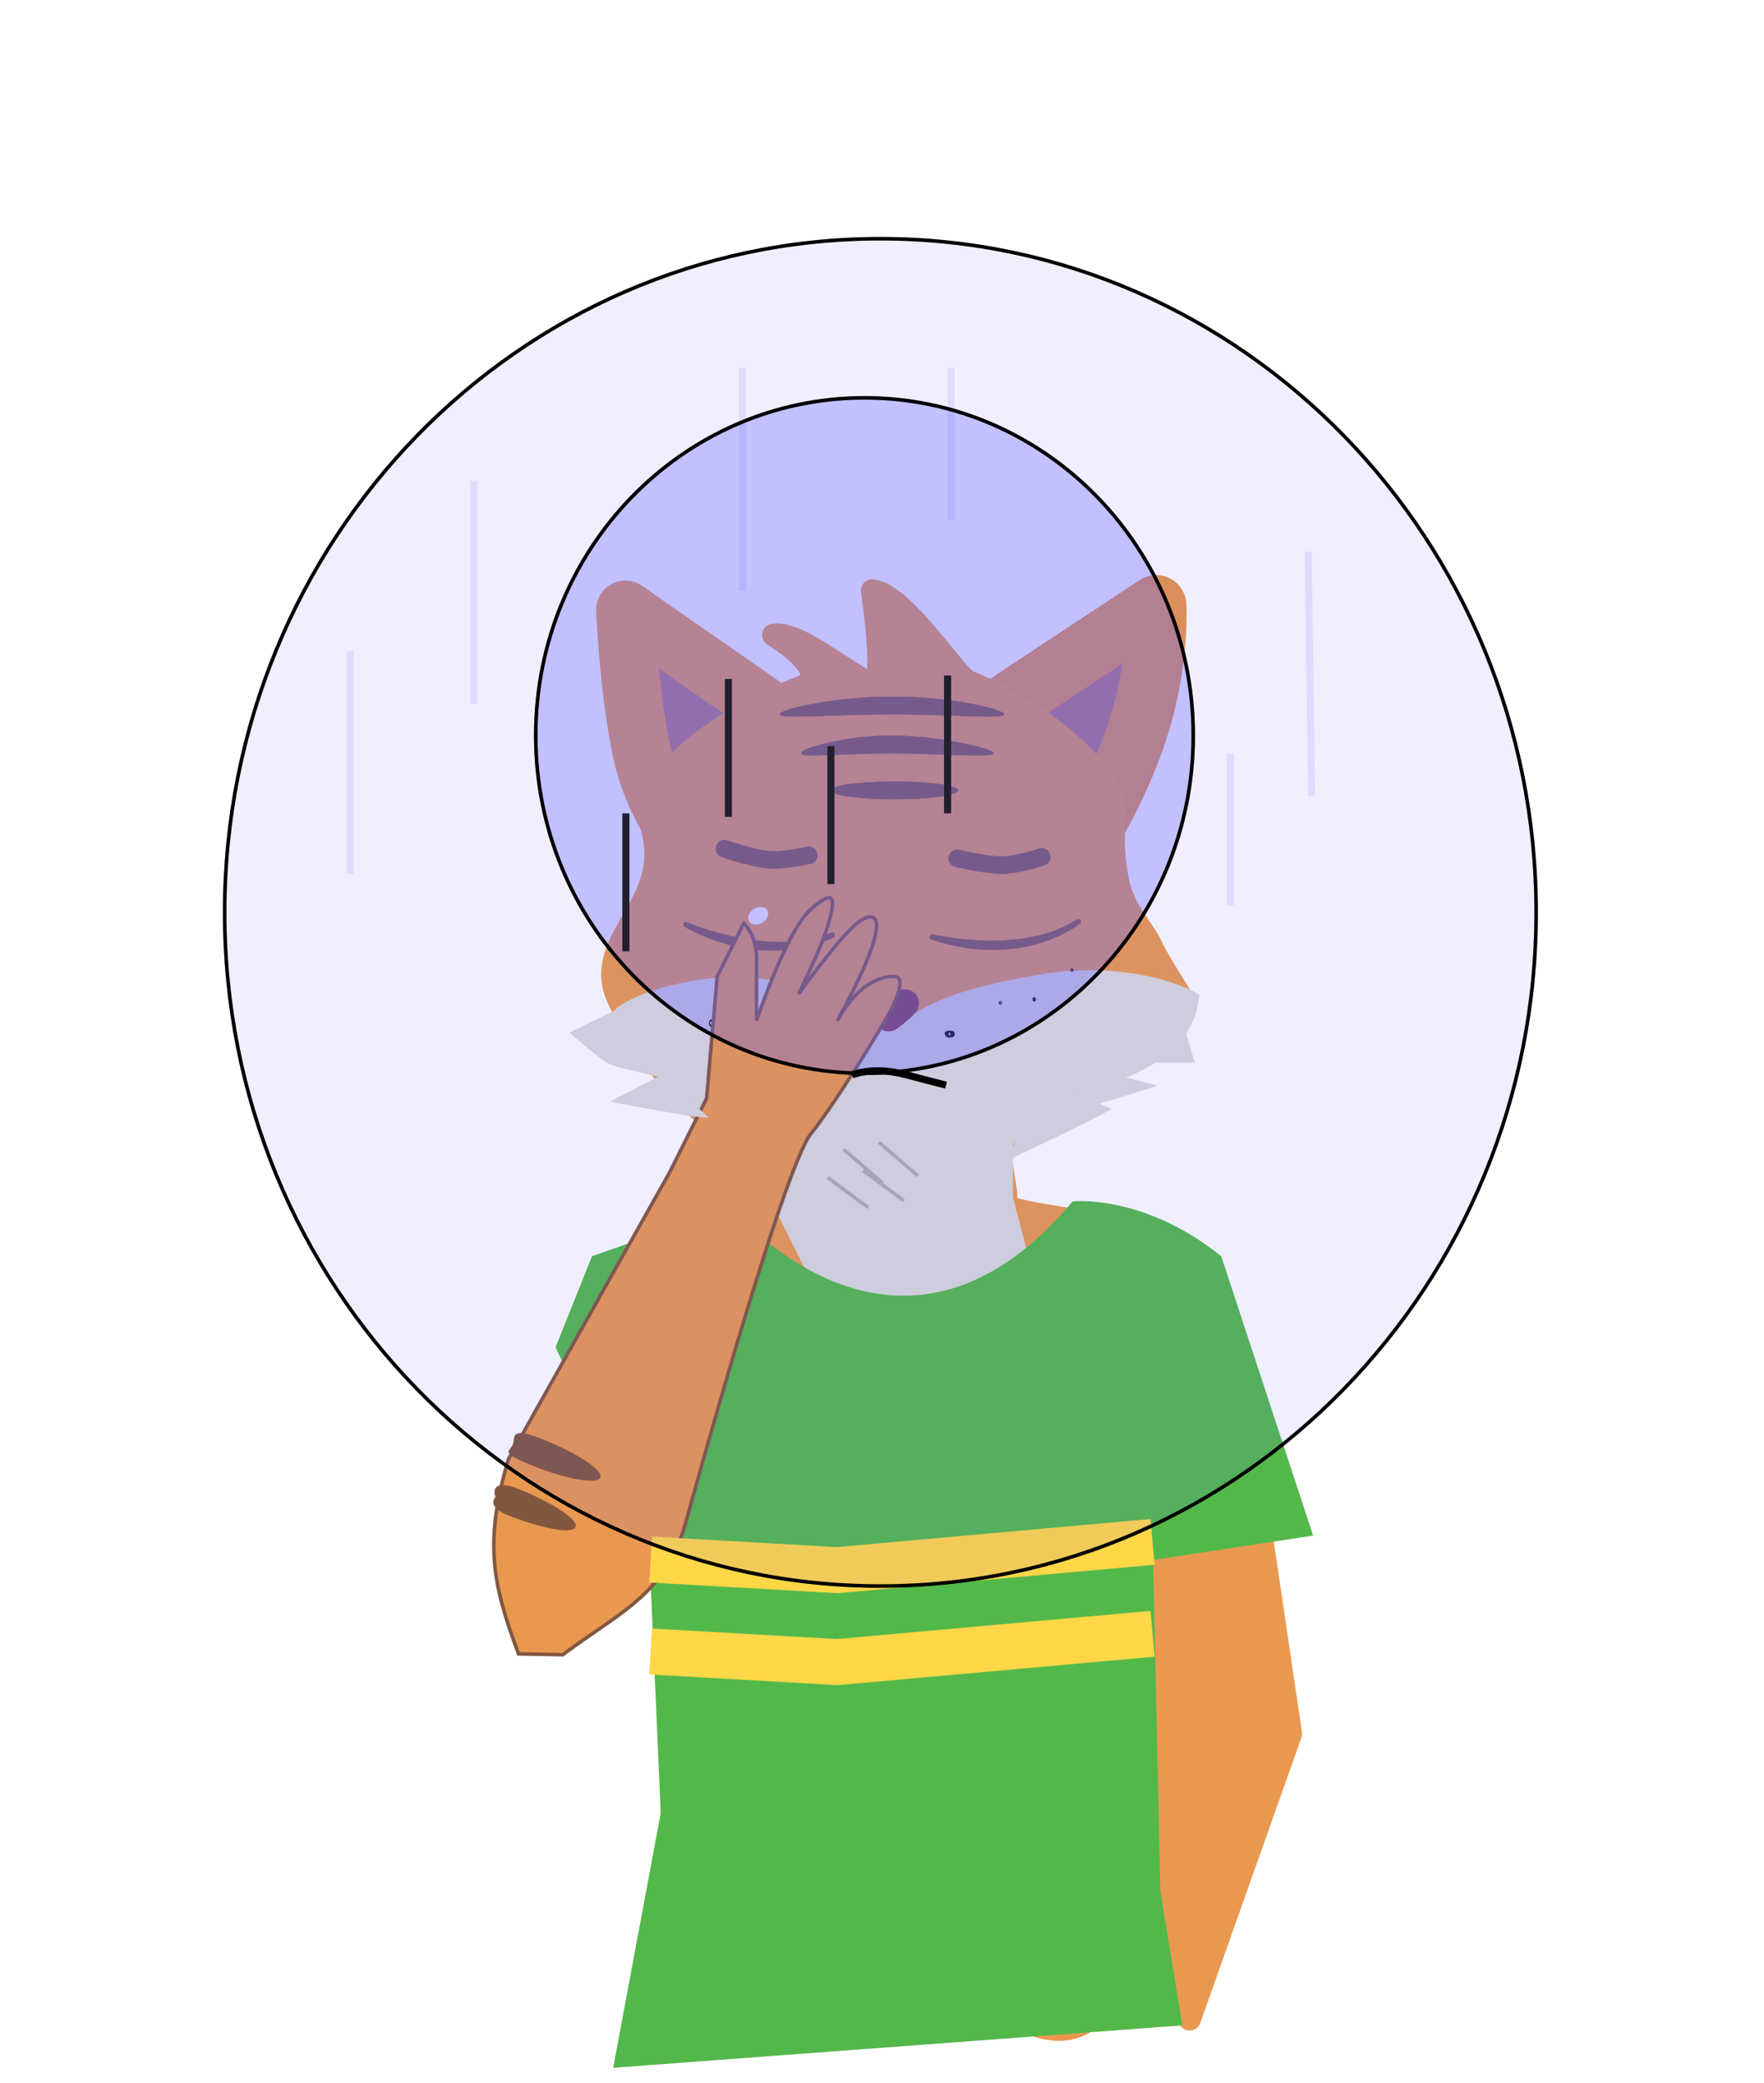 <svg width="499" height="589" viewBox="0 0 499 589" fill="none" xmlns="http://www.w3.org/2000/svg">
<g filter="url(#filter0_d_101_493)">
<path d="M222.293 492.981C222.293 421.546 143.559 345.513 235.244 349.897C243.814 350.307 229.199 311.667 239.529 316.443C308.054 348.123 235.981 288.791 259.221 312.347C267.679 320.92 266.339 324.653 271.994 338.434C278.235 353.641 330.77 344.785 336.579 366.526C340.305 380.473 303.584 411.933 298.594 438.751C293.243 467.512 308.357 489.154 308.357 503.675C308.357 597.078 301.929 548.5 253.546 548.5C205.163 548.5 222.293 586.383 222.293 492.981Z" fill="#E9994F" stroke="#E9994F" stroke-width="24" stroke-miterlimit="10" stroke-linejoin="round"/>
<path d="M276.463 200.558L327.075 167.146C327.075 167.146 327.908 180.201 323.437 196.999C318.966 213.797 310.077 228.569 310.077 228.569L276.463 200.558Z" fill="#B1777B" stroke="#E7944A" stroke-width="17.049" stroke-miterlimit="10" stroke-linejoin="round"/>
<path d="M218.82 197.587L176.898 168.414C176.898 168.414 177.633 188.631 181.161 206.798C184.689 224.965 194.985 235.888 194.985 235.888L218.82 197.587Z" fill="#B1777B" stroke="#E9994F" stroke-width="16.498" stroke-miterlimit="10" stroke-linejoin="round"/>
<path fill-rule="evenodd" clip-rule="evenodd" d="M178.858 256.434C174.785 263.553 171.018 270.138 174.838 278.357C176.522 281.98 178.455 285.572 180.63 289.076C180.272 289.054 179.914 289.03 179.557 289.004C178.101 288.895 176.822 289.986 176.713 291.442C176.604 292.897 177.695 294.176 179.151 294.285C179.872 294.341 180.61 294.382 181.356 294.423L181.357 294.423C182.342 294.478 183.34 294.533 184.335 294.625C192.517 306.037 203.391 316.092 216.671 322.581C216.629 322.604 216.587 322.627 216.545 322.65L216.544 322.651C215.469 323.247 214.393 323.843 213.588 324.817C212.666 325.931 212.086 327.526 213.307 328.661C214.308 329.591 215.826 329.159 216.976 328.831L217.025 328.817C217.087 328.8 217.148 328.778 217.208 328.756L217.209 328.756C217.272 328.733 217.336 328.71 217.401 328.692C217.476 328.703 217.541 328.721 217.607 328.739C217.67 328.756 217.734 328.773 217.807 328.785C219.878 329.118 221.966 329.159 223.967 328.78C223.97 328.875 223.973 328.968 223.976 329.062C223.997 329.671 224.016 330.262 223.963 330.785C223.909 331.306 223.732 331.853 223.567 332.367L223.567 332.367C223.531 332.477 223.496 332.586 223.463 332.692C223.188 333.573 222.899 334.451 222.611 335.329L222.611 335.329L222.611 335.329C222.52 335.607 222.428 335.884 222.338 336.161C222.238 336.465 222.096 336.77 221.953 337.077C221.612 337.807 221.264 338.554 221.463 339.348C221.589 339.852 221.894 340.296 222.338 340.567C222.358 340.579 222.683 340.726 222.775 340.754C222.782 340.756 222.797 340.764 222.811 340.772L222.812 340.772C222.825 340.78 222.837 340.786 222.838 340.785C222.839 340.78 222.839 340.775 222.838 340.77C222.837 340.764 222.836 340.759 222.838 340.754C222.891 340.782 223.162 340.845 223.401 340.848C224.944 340.866 225.847 339.087 226.446 337.908L226.525 337.754C227.357 336.127 227.308 335.478 227.158 333.471L227.151 333.379C227.206 333.199 227.265 333.02 227.324 332.841L227.324 332.84C227.503 332.294 227.683 331.748 227.744 331.192C227.815 330.548 227.776 329.902 227.737 329.256C227.701 328.67 227.666 328.085 227.713 327.504C227.793 327.46 227.871 327.413 227.945 327.361C228.079 327.287 228.212 327.21 228.343 327.131C235.073 329.125 242.297 330.23 249.988 330.23C271.325 330.23 300.639 309.856 315.328 295.31C318.584 292.086 329.045 291.342 329.045 291.342C329.045 291.342 316.87 281.861 319.29 277.553C321.033 274.45 334.197 277.94 334.197 277.94C334.197 277.94 327.497 267.408 325.929 263.955C325.02 261.953 323.746 260.087 322.403 258.122C319.994 254.594 317.365 250.744 316.23 245.205C314.681 237.646 314.962 232.619 315.176 228.806C315.356 225.583 315.488 223.228 314.424 220.947C308.173 207.542 287.79 194.029 274.015 188.791C272.763 188.315 270.123 185.086 266.835 181.063C260.797 173.676 252.571 163.612 246.727 163C246.727 163 250.928 191.726 246.551 189.516C243.591 188.021 240.331 185.9 237.042 183.759L237.041 183.759C230.318 179.383 223.468 174.925 218.785 175.565C218.785 175.565 236.696 186.526 226.55 190.319C211.671 195.881 190.621 208.437 183.953 221.703C182.893 223.813 183.479 226.194 184.21 229.162C185.182 233.107 186.409 238.089 184.36 244.847C183.089 249.04 180.934 252.806 178.858 256.434ZM365.146 486.261L354.6 415H313.146L329.994 482.535V542.985L336.523 567L365.146 486.261ZM280.838 321.348C279.806 321.485 279.107 322.442 279.244 323.473C279.547 325.803 279.858 328.129 280.169 330.456C280.33 331.659 280.491 332.863 280.651 334.067C280.8 335.156 281.811 335.935 282.901 335.785C283.989 335.636 284.737 334.625 284.588 333.535C284.353 331.87 284.084 330.208 283.816 328.546L283.816 328.546L283.816 328.545L283.816 328.545C283.516 326.689 283.216 324.834 282.963 322.973C282.826 321.941 281.87 321.211 280.838 321.348Z" fill="#E9994F"/>
<path d="M174.838 278.357L171.945 279.701L171.945 279.702L174.838 278.357ZM178.858 256.434L181.627 258.018L181.627 258.018L178.858 256.434ZM180.63 289.076L180.434 292.259C181.625 292.333 182.757 291.735 183.369 290.711C183.98 289.687 183.969 288.407 183.34 287.393L180.63 289.076ZM179.557 289.004L179.319 292.185L179.325 292.185L179.557 289.004ZM176.713 291.442L179.894 291.68L179.894 291.68L176.713 291.442ZM179.151 294.285L179.396 291.105L179.389 291.104L179.151 294.285ZM181.356 294.423L181.594 291.242C181.574 291.241 181.553 291.239 181.533 291.238L181.356 294.423ZM181.357 294.423L181.119 297.604C181.139 297.606 181.16 297.607 181.18 297.608L181.357 294.423ZM184.335 294.625L186.927 292.766C186.388 292.014 185.548 291.533 184.626 291.448L184.335 294.625ZM216.671 322.581L218.219 325.37C219.258 324.793 219.891 323.686 219.859 322.497C219.828 321.309 219.139 320.237 218.071 319.715L216.671 322.581ZM216.545 322.65L214.999 319.861C214.978 319.872 214.958 319.883 214.938 319.895L216.545 322.65ZM216.544 322.651L218.091 325.441C218.111 325.429 218.132 325.418 218.152 325.406L216.544 322.651ZM213.588 324.817L216.045 326.851L216.046 326.85L213.588 324.817ZM213.307 328.661L211.135 330.997L211.136 330.998L213.307 328.661ZM216.976 328.831L216.103 325.763L216.103 325.763L216.976 328.831ZM217.025 328.817L216.155 325.748L216.152 325.749L217.025 328.817ZM217.208 328.756L216.248 325.714C216.208 325.727 216.168 325.74 216.129 325.754L217.208 328.756ZM217.209 328.756L218.169 331.798C218.209 331.785 218.248 331.772 218.288 331.758L217.209 328.756ZM217.401 328.692L217.855 325.535C217.42 325.472 216.977 325.5 216.554 325.617L217.401 328.692ZM217.607 328.739L218.449 325.662L218.449 325.662L217.607 328.739ZM217.807 328.785L218.314 325.636L218.311 325.635L217.807 328.785ZM223.967 328.78L227.155 328.682C227.126 327.75 226.691 326.877 225.964 326.293C225.237 325.709 224.291 325.473 223.375 325.646L223.967 328.78ZM223.976 329.062L220.788 329.169L220.788 329.169L223.976 329.062ZM223.963 330.785L227.136 331.111L227.136 331.11L223.963 330.785ZM223.567 332.367L226.583 333.403C226.59 333.385 226.596 333.366 226.602 333.347L223.567 332.367ZM223.567 332.367L220.55 331.33C220.544 331.349 220.537 331.368 220.531 331.387L223.567 332.367ZM223.463 332.692L220.418 331.741L220.418 331.742L223.463 332.692ZM222.611 335.329L219.58 334.333C219.576 334.348 219.571 334.363 219.566 334.378L222.611 335.329ZM222.611 335.329L225.641 336.326C225.646 336.311 225.651 336.296 225.655 336.281L222.611 335.329ZM222.611 335.329L219.581 334.333L219.58 334.334L222.611 335.329ZM222.338 336.161L219.306 335.169L219.306 335.171L222.338 336.161ZM221.953 337.077L224.844 338.426L224.844 338.425L221.953 337.077ZM221.463 339.348L218.368 340.121L218.368 340.122L221.463 339.348ZM222.338 340.567L220.676 343.29C220.683 343.294 220.689 343.298 220.696 343.302L222.338 340.567ZM222.775 340.754L221.846 343.805C221.864 343.811 221.883 343.816 221.901 343.822L222.775 340.754ZM222.811 340.772L221.272 343.566C221.309 343.586 221.347 343.606 221.385 343.625L222.811 340.772ZM222.812 340.772L224.349 337.977C224.312 337.957 224.275 337.938 224.238 337.919L222.812 340.772ZM222.838 340.785L225.862 341.798L225.863 341.795L222.838 340.785ZM222.838 340.77L225.997 340.33L225.997 340.329L222.838 340.77ZM222.838 340.754L224.328 337.933C223.484 337.488 222.485 337.443 221.605 337.812C220.725 338.18 220.057 338.923 219.783 339.837L222.838 340.754ZM223.401 340.848L223.361 344.037L223.363 344.037L223.401 340.848ZM226.446 337.908L223.603 336.461L223.602 336.463L226.446 337.908ZM226.525 337.754L223.685 336.301L223.682 336.307L226.525 337.754ZM227.158 333.471L223.977 333.71L223.977 333.71L227.158 333.471ZM227.151 333.379L224.1 332.448C223.984 332.827 223.94 333.223 223.97 333.618L227.151 333.379ZM227.324 332.841L224.337 331.721C224.322 331.761 224.307 331.802 224.293 331.844L227.324 332.841ZM227.324 332.84L230.31 333.96C230.326 333.92 230.34 333.878 230.354 333.837L227.324 332.84ZM227.744 331.192L224.573 330.843L224.573 330.844L227.744 331.192ZM227.737 329.256L230.921 329.064L230.921 329.064L227.737 329.256ZM227.713 327.504L226.194 324.699C225.245 325.213 224.619 326.173 224.533 327.249L227.713 327.504ZM227.945 327.361L226.399 324.571C226.306 324.623 226.214 324.68 226.126 324.741L227.945 327.361ZM228.343 327.131L229.249 324.073C228.39 323.818 227.464 323.937 226.697 324.399L228.343 327.131ZM315.328 295.31L313.083 293.043L313.083 293.043L315.328 295.31ZM329.045 291.342L329.271 294.524C330.589 294.43 331.712 293.534 332.097 292.27C332.481 291.007 332.047 289.637 331.005 288.825L329.045 291.342ZM319.29 277.553L322.071 279.115L322.071 279.115L319.29 277.553ZM334.197 277.94L333.379 281.023C334.649 281.36 335.995 280.884 336.771 279.824C337.547 278.763 337.593 277.336 336.888 276.228L334.197 277.94ZM325.929 263.955L328.833 262.636L328.833 262.636L325.929 263.955ZM322.403 258.122L319.769 259.921L319.769 259.921L322.403 258.122ZM316.23 245.205L313.105 245.845L313.105 245.846L316.23 245.205ZM315.176 228.806L311.991 228.628L311.991 228.628L315.176 228.806ZM314.424 220.947L311.533 222.295L311.533 222.295L314.424 220.947ZM274.015 188.791L272.881 191.772L272.881 191.773L274.015 188.791ZM266.835 181.063L269.305 179.044L269.305 179.044L266.835 181.063ZM246.727 163L247.059 159.828C246.08 159.725 245.108 160.08 244.426 160.791C243.744 161.501 243.428 162.487 243.571 163.462L246.727 163ZM246.551 189.516L247.989 186.669L247.989 186.669L246.551 189.516ZM237.042 183.759L238.781 181.086C238.765 181.075 238.749 181.065 238.732 181.054L237.042 183.759ZM237.041 183.759L235.302 186.433C235.318 186.443 235.334 186.454 235.351 186.464L237.041 183.759ZM218.785 175.565L218.353 172.405C217.017 172.587 215.94 173.59 215.663 174.91C215.386 176.23 215.97 177.582 217.12 178.286L218.785 175.565ZM226.55 190.319L227.667 193.307L227.667 193.307L226.55 190.319ZM183.953 221.703L181.103 220.27L181.103 220.271L183.953 221.703ZM184.21 229.162L181.113 229.924L181.113 229.924L184.21 229.162ZM184.36 244.847L181.307 243.922L181.307 243.922L184.36 244.847ZM354.6 415L357.756 414.533C357.524 412.969 356.182 411.81 354.6 411.81V415ZM365.146 486.261L368.152 487.327C368.326 486.836 368.378 486.31 368.301 485.794L365.146 486.261ZM313.146 415V411.81C312.164 411.81 311.237 412.262 310.632 413.036C310.028 413.81 309.813 414.819 310.051 415.772L313.146 415ZM329.994 482.535H333.184C333.184 482.275 333.152 482.015 333.089 481.763L329.994 482.535ZM329.994 542.985H326.805C326.805 543.268 326.842 543.549 326.916 543.822L329.994 542.985ZM336.523 567L333.444 567.837C333.81 569.183 335.009 570.135 336.403 570.188C337.796 570.24 339.063 569.381 339.529 568.066L336.523 567ZM279.244 323.473L282.407 323.061L282.406 323.053L279.244 323.473ZM280.838 321.348L281.258 324.51L281.258 324.51L280.838 321.348ZM280.169 330.456L277.008 330.879L277.008 330.879L280.169 330.456ZM280.651 334.067L277.489 334.487L277.49 334.499L280.651 334.067ZM282.901 335.785L282.468 332.625L282.466 332.625L282.901 335.785ZM284.588 333.535L287.748 333.103C287.748 333.098 287.747 333.094 287.746 333.089L284.588 333.535ZM283.816 328.546L286.965 328.038C286.964 328.033 286.963 328.027 286.962 328.022L283.816 328.546ZM283.816 328.546L280.661 329.019C280.664 329.036 280.667 329.053 280.669 329.07L283.816 328.546ZM283.816 328.545L280.66 329.007L280.661 329.019L283.816 328.545ZM283.816 328.545L286.972 328.083C286.97 328.067 286.967 328.052 286.965 328.036L283.816 328.545ZM282.963 322.973L279.801 323.393L279.802 323.404L282.963 322.973ZM177.73 277.013C174.698 270.487 177.423 265.365 181.627 258.018L176.089 254.85C172.147 261.741 167.338 269.788 171.945 279.701L177.73 277.013ZM183.34 287.393C181.234 284 179.361 280.521 177.73 277.012L171.945 279.702C173.683 283.439 175.677 287.144 177.92 290.758L183.34 287.393ZM179.325 292.185C179.697 292.213 180.068 292.237 180.434 292.259L180.825 285.892C180.476 285.87 180.131 285.848 179.789 285.823L179.325 292.185ZM179.894 291.68C179.87 291.997 179.603 292.206 179.319 292.185L179.795 285.823C176.599 285.584 173.774 287.975 173.532 291.204L179.894 291.68ZM179.389 291.104C179.705 291.128 179.915 291.394 179.894 291.68L173.532 291.204C173.293 294.4 175.684 297.224 178.913 297.466L179.389 291.104ZM181.533 291.238C180.781 291.197 180.078 291.157 179.396 291.105L178.905 297.465C179.667 297.524 180.44 297.567 181.179 297.608L181.533 291.238ZM181.595 291.242L181.594 291.242L181.118 297.604L181.119 297.604L181.595 291.242ZM184.626 291.448C183.565 291.351 182.509 291.293 181.534 291.238L181.18 297.608C182.174 297.663 183.116 297.716 184.044 297.801L184.626 291.448ZM218.071 319.715C205.341 313.495 194.855 303.822 186.927 292.766L181.743 296.483C190.18 308.251 201.44 318.69 215.27 325.447L218.071 319.715ZM218.091 325.44C218.134 325.417 218.176 325.393 218.219 325.37L215.123 319.792C215.081 319.815 215.04 319.838 214.999 319.861L218.091 325.44ZM218.152 325.406L218.152 325.406L214.938 319.895L214.937 319.896L218.152 325.406ZM216.046 326.85C216.405 326.416 216.929 326.085 218.091 325.441L214.998 319.861C214.008 320.41 212.381 321.271 211.13 322.784L216.046 326.85ZM215.479 326.325C215.554 326.395 215.675 326.549 215.748 326.779C215.817 326.997 215.805 327.164 215.794 327.23C215.785 327.286 215.779 327.267 215.826 327.176C215.871 327.087 215.944 326.973 216.045 326.851L211.13 322.783C210.448 323.608 209.72 324.802 209.493 326.233C209.24 327.829 209.653 329.62 211.135 330.997L215.479 326.325ZM216.103 325.763C215.803 325.848 215.576 325.912 215.357 325.962C215.141 326.01 215.004 326.028 214.924 326.032C214.845 326.036 214.889 326.023 215.008 326.057C215.149 326.096 215.325 326.182 215.478 326.324L211.136 330.998C212.494 332.26 214.106 332.461 215.247 332.403C216.321 332.349 217.34 332.044 217.85 331.899L216.103 325.763ZM216.152 325.749L216.103 325.763L217.849 331.899L217.898 331.885L216.152 325.749ZM216.129 325.754C216.121 325.757 216.115 325.759 216.109 325.761C216.104 325.763 216.1 325.765 216.096 325.766C216.089 325.768 216.088 325.769 216.089 325.768C216.091 325.768 216.098 325.765 216.109 325.762C216.119 325.759 216.135 325.754 216.155 325.748L217.895 331.886C218.08 331.833 218.244 331.773 218.288 331.757L216.129 325.754ZM216.248 325.714L216.248 325.714L218.169 331.798L218.169 331.798L216.248 325.714ZM216.554 325.617C216.352 325.673 216.173 325.738 216.13 325.754L218.288 331.758C218.305 331.751 218.314 331.748 218.321 331.746C218.328 331.743 218.329 331.743 218.326 331.744C218.323 331.745 218.315 331.748 218.302 331.752C218.289 331.756 218.271 331.761 218.248 331.767L216.554 325.617ZM218.449 325.662C218.399 325.649 218.153 325.578 217.855 325.535L216.947 331.85C216.866 331.838 216.804 331.824 216.77 331.816C216.753 331.812 216.743 331.81 216.743 331.809C216.742 331.809 216.744 331.81 216.748 331.811C216.752 331.812 216.757 331.813 216.766 331.816L218.449 325.662ZM218.311 325.635C218.376 325.646 218.426 325.657 218.453 325.664C218.466 325.667 218.474 325.669 218.473 325.669C218.471 325.668 218.466 325.667 218.449 325.662L216.766 331.816C216.816 331.83 217.036 331.892 217.303 331.935L218.311 325.635ZM223.375 325.646C221.809 325.942 220.1 325.923 218.314 325.636L217.3 331.934C219.655 332.313 222.124 332.375 224.559 331.915L223.375 325.646ZM227.164 328.955C227.161 328.861 227.158 328.771 227.155 328.682L220.779 328.879C220.782 328.978 220.785 329.076 220.788 329.169L227.164 328.955ZM227.136 331.11C227.216 330.329 227.183 329.507 227.164 328.955L220.788 329.169C220.811 329.835 220.817 330.194 220.79 330.46L227.136 331.11ZM226.602 333.347C226.745 332.906 227.042 332.028 227.136 331.111L220.79 330.459C220.777 330.584 220.72 330.801 220.531 331.386L226.602 333.347ZM226.583 333.404L226.583 333.403L220.55 331.33L220.55 331.33L226.583 333.404ZM226.508 333.643C226.535 333.554 226.566 333.46 226.602 333.347L220.531 331.387C220.496 331.494 220.457 331.617 220.418 331.741L226.508 333.643ZM225.641 336.325C225.928 335.451 226.224 334.55 226.508 333.642L220.418 331.742C220.151 332.597 219.87 333.451 219.58 334.333L225.641 336.325ZM225.655 336.281L225.655 336.28L219.566 334.378L219.566 334.378L225.655 336.281ZM225.641 336.326L225.641 336.326L219.581 334.332L219.581 334.333L225.641 336.326ZM225.37 337.152C225.459 336.878 225.55 336.603 225.641 336.325L219.58 334.334C219.489 334.61 219.398 334.89 219.306 335.169L225.37 337.152ZM224.844 338.425C224.97 338.154 225.2 337.671 225.37 337.151L219.306 335.171C219.277 335.259 219.223 335.385 219.062 335.729L224.844 338.425ZM224.558 338.575C224.591 338.71 224.598 338.833 224.593 338.926C224.589 339.014 224.575 339.058 224.579 339.042C224.584 339.024 224.601 338.97 224.647 338.859C224.696 338.743 224.754 338.618 224.844 338.426L219.062 335.729C218.827 336.232 217.849 338.043 218.368 340.121L224.558 338.575ZM224 337.844C224.335 338.049 224.499 338.342 224.557 338.574L218.368 340.122C218.678 341.362 219.453 342.543 220.676 343.29L224 337.844ZM223.704 337.702C223.755 337.718 223.793 337.731 223.814 337.738C223.836 337.746 223.853 337.752 223.861 337.756C223.878 337.762 223.885 337.765 223.88 337.763C223.868 337.758 223.844 337.748 223.81 337.733C223.777 337.719 223.748 337.705 223.73 337.697C223.72 337.693 223.721 337.693 223.729 337.697C223.732 337.698 223.746 337.705 223.767 337.715C223.776 337.72 223.796 337.73 223.821 337.743C223.834 337.75 223.853 337.76 223.876 337.772C223.896 337.784 223.934 337.805 223.98 337.832L220.696 343.302C220.777 343.35 220.843 343.385 220.86 343.394C220.887 343.408 220.91 343.419 220.923 343.426C220.951 343.44 220.974 343.451 220.988 343.458C221.018 343.472 221.048 343.486 221.073 343.497C221.125 343.521 221.186 343.548 221.249 343.576C221.285 343.592 221.581 343.725 221.846 343.805L223.704 337.702ZM224.351 337.978C224.348 337.977 224.335 337.97 224.321 337.962C224.306 337.954 224.28 337.94 224.249 337.924C224.22 337.909 224.164 337.881 224.094 337.849C224.048 337.829 223.877 337.751 223.648 337.686L221.901 343.822C221.773 343.785 221.673 343.748 221.616 343.725C221.554 343.701 221.503 343.679 221.47 343.664C221.404 343.634 221.354 343.609 221.332 343.598C221.291 343.576 221.257 343.558 221.272 343.566L224.351 337.978ZM224.238 337.919L224.238 337.919L221.385 343.625L221.385 343.625L224.238 337.919ZM219.813 339.772C220.253 338.459 221.327 337.884 222.026 337.7C222.614 337.545 223.095 337.602 223.256 337.623C223.628 337.672 223.904 337.779 223.954 337.797C224.125 337.861 224.252 337.927 224.265 337.933C224.323 337.963 224.375 337.992 224.349 337.977L221.274 343.567C221.276 343.568 221.289 343.575 221.304 343.583C221.317 343.59 221.351 343.609 221.395 343.631C221.412 343.639 221.543 343.707 221.717 343.772C221.768 343.791 222.046 343.898 222.418 343.947C222.58 343.969 223.06 344.025 223.649 343.87C224.349 343.686 225.422 343.111 225.862 341.798L219.813 339.772ZM219.679 341.21C219.684 341.247 219.658 341.081 219.651 340.889C219.644 340.681 219.648 340.266 219.812 339.775L225.863 341.795C226.029 341.299 226.034 340.879 226.026 340.666C226.023 340.553 226.013 340.463 226.008 340.412C226.005 340.386 226.002 340.364 226 340.351C225.999 340.344 225.998 340.339 225.998 340.336C225.998 340.334 225.997 340.332 225.997 340.332C225.997 340.331 225.997 340.33 225.997 340.33L219.679 341.21ZM219.783 339.837C219.647 340.288 219.642 340.669 219.649 340.879C219.653 340.988 219.662 341.076 219.668 341.127C219.671 341.154 219.674 341.175 219.676 341.189C219.677 341.195 219.677 341.201 219.678 341.204C219.678 341.206 219.678 341.208 219.678 341.209C219.678 341.21 219.679 341.21 219.679 341.21L225.997 340.329C225.993 340.297 226.018 340.457 226.025 340.644C226.032 340.85 226.027 341.225 225.893 341.67L219.783 339.837ZM223.441 337.658C223.558 337.66 223.622 337.672 223.64 337.676C223.655 337.678 223.691 337.685 223.747 337.701C223.774 337.708 223.827 337.723 223.895 337.746C223.93 337.758 223.982 337.776 224.044 337.802C224.101 337.824 224.203 337.868 224.328 337.933L221.348 343.574C221.71 343.766 222.052 343.851 222.082 343.859C222.212 343.894 222.34 343.923 222.459 343.945C222.685 343.988 223.004 344.033 223.361 344.037L223.441 337.658ZM223.602 336.463C223.448 336.767 223.318 337.022 223.177 337.265C223.036 337.507 222.921 337.673 222.832 337.78C222.739 337.89 222.732 337.868 222.828 337.811C222.953 337.738 223.172 337.655 223.438 337.658L223.363 344.037C225.512 344.063 226.948 342.801 227.724 341.874C228.49 340.959 229.02 339.885 229.29 339.352L223.602 336.463ZM223.682 336.307L223.603 336.461L229.289 339.354L229.368 339.2L223.682 336.307ZM223.977 333.71C224.06 334.817 224.071 335.136 224.042 335.38C224.03 335.484 224.005 335.676 223.685 336.301L229.365 339.206C229.877 338.205 230.244 337.258 230.378 336.13C230.495 335.141 230.406 334.132 230.339 333.232L223.977 333.71ZM223.97 333.618L223.977 333.71L230.339 333.233L230.332 333.14L223.97 333.618ZM224.293 331.844C224.236 332.018 224.166 332.23 224.1 332.448L230.202 334.309C230.245 334.168 230.293 334.022 230.354 333.837L224.293 331.844ZM224.337 331.72L224.337 331.721L230.31 333.961L230.31 333.96L224.337 331.72ZM224.573 330.844C224.555 331.011 224.493 331.237 224.294 331.844L230.354 333.837C230.513 333.351 230.811 332.485 230.915 331.539L224.573 330.844ZM224.553 329.448C224.594 330.14 224.609 330.514 224.573 330.843L230.914 331.541C231.02 330.582 230.957 329.664 230.921 329.064L224.553 329.448ZM224.533 327.249C224.466 328.091 224.52 328.901 224.553 329.448L230.921 329.064C230.883 328.44 230.867 328.08 230.892 327.759L224.533 327.249ZM226.126 324.741C226.153 324.722 226.176 324.709 226.194 324.699L229.231 330.309C229.411 330.212 229.589 330.103 229.764 329.981L226.126 324.741ZM226.697 324.399C226.598 324.459 226.499 324.516 226.399 324.571L229.492 330.151C229.659 330.058 229.825 329.962 229.99 329.863L226.697 324.399ZM249.988 327.04C242.606 327.04 235.687 325.98 229.249 324.073L227.437 330.189C234.459 332.27 241.988 333.42 249.988 333.42V327.04ZM313.083 293.043C305.927 300.13 295.14 308.695 283.542 315.47C271.854 322.298 259.794 327.04 249.988 327.04V333.42C261.519 333.42 274.784 327.975 286.76 320.979C298.825 313.931 310.039 305.036 317.572 297.577L313.083 293.043ZM329.045 291.342C328.819 288.16 328.818 288.16 328.818 288.16C328.817 288.16 328.817 288.16 328.816 288.16C328.815 288.16 328.814 288.161 328.813 288.161C328.811 288.161 328.808 288.161 328.804 288.161C328.796 288.162 328.786 288.163 328.774 288.164C328.749 288.165 328.714 288.168 328.67 288.172C328.583 288.179 328.457 288.189 328.3 288.204C327.984 288.232 327.536 288.277 326.99 288.34C325.904 288.467 324.41 288.672 322.797 288.986C321.196 289.298 319.407 289.731 317.755 290.332C316.17 290.908 314.388 291.751 313.083 293.043L317.572 297.577C317.895 297.257 318.642 296.798 319.935 296.328C321.16 295.882 322.596 295.525 324.018 295.248C325.427 294.973 326.752 294.791 327.728 294.677C328.215 294.62 328.609 294.581 328.878 294.557C329.013 294.545 329.116 294.536 329.183 294.531C329.216 294.528 329.241 294.526 329.256 294.525C329.263 294.524 329.268 294.524 329.271 294.524C329.272 294.524 329.273 294.524 329.273 294.524C329.273 294.524 329.273 294.524 329.272 294.524C329.272 294.524 329.272 294.524 329.272 294.524C329.272 294.524 329.271 294.524 329.045 291.342ZM316.509 275.991C315.047 278.593 316.083 281.355 316.982 283.032C317.98 284.894 319.498 286.723 320.938 288.251C322.408 289.81 323.94 291.206 325.092 292.204C325.671 292.706 326.161 293.114 326.51 293.398C326.685 293.541 326.825 293.652 326.922 293.73C326.971 293.769 327.01 293.8 327.037 293.821C327.051 293.832 327.062 293.841 327.07 293.847C327.074 293.85 327.077 293.853 327.08 293.855C327.081 293.856 327.082 293.856 327.083 293.857C327.083 293.857 327.084 293.858 327.084 293.858C327.085 293.858 327.085 293.859 329.045 291.342C331.005 288.825 331.005 288.826 331.005 288.826C331.005 288.826 331.006 288.826 331.006 288.826C331.006 288.826 331.006 288.826 331.006 288.826C331.005 288.826 331.004 288.825 331.002 288.823C330.998 288.82 330.992 288.815 330.983 288.808C330.964 288.793 330.935 288.77 330.895 288.739C330.816 288.675 330.696 288.58 330.542 288.454C330.235 288.204 329.793 287.837 329.269 287.382C328.213 286.468 326.853 285.225 325.581 283.875C324.28 282.495 323.209 281.145 322.605 280.018C321.901 278.706 322.323 278.667 322.071 279.115L316.509 275.991ZM334.197 277.94C335.014 274.857 335.014 274.857 335.013 274.856C335.013 274.856 335.013 274.856 335.012 274.856C335.011 274.856 335.01 274.856 335.009 274.855C335.006 274.855 335.003 274.854 334.999 274.853C334.99 274.85 334.979 274.847 334.964 274.844C334.935 274.836 334.893 274.825 334.84 274.812C334.734 274.784 334.582 274.746 334.39 274.699C334.006 274.604 333.46 274.474 332.801 274.329C331.49 274.039 329.701 273.681 327.833 273.423C326.002 273.17 323.933 272.989 322.12 273.123C321.217 273.19 320.219 273.344 319.291 273.7C318.373 274.051 317.225 274.717 316.509 275.991L322.071 279.115C321.791 279.614 321.435 279.71 321.571 279.658C321.696 279.61 322.013 279.528 322.589 279.486C323.735 279.401 325.283 279.511 326.961 279.743C328.602 279.969 330.212 280.29 331.425 280.558C332.027 280.691 332.523 280.809 332.866 280.894C333.037 280.936 333.17 280.969 333.257 280.992C333.301 281.003 333.334 281.011 333.354 281.017C333.365 281.019 333.372 281.021 333.376 281.022C333.378 281.023 333.38 281.023 333.38 281.023C333.38 281.024 333.38 281.024 333.38 281.024C333.38 281.024 333.38 281.023 333.38 281.023C333.38 281.023 333.379 281.023 334.197 277.94ZM323.024 265.274C323.906 267.216 326.092 270.896 327.928 273.905C328.872 275.451 329.766 276.886 330.423 277.934C330.751 278.459 331.021 278.887 331.209 279.185C331.304 279.334 331.377 279.45 331.427 279.529C331.453 279.569 331.472 279.599 331.485 279.62C331.492 279.63 331.497 279.638 331.5 279.644C331.502 279.646 331.503 279.648 331.504 279.65C331.504 279.65 331.505 279.651 331.505 279.651C331.505 279.652 331.505 279.652 331.505 279.652C331.505 279.652 331.506 279.652 334.197 277.94C336.888 276.228 336.888 276.228 336.888 276.228C336.888 276.228 336.888 276.228 336.888 276.228C336.888 276.227 336.888 276.227 336.887 276.226C336.887 276.225 336.885 276.224 336.884 276.221C336.881 276.216 336.876 276.209 336.87 276.199C336.858 276.18 336.839 276.151 336.815 276.113C336.766 276.036 336.695 275.922 336.602 275.777C336.418 275.485 336.152 275.063 335.828 274.547C335.18 273.512 334.301 272.099 333.373 270.58C331.468 267.46 329.519 264.147 328.833 262.636L323.024 265.274ZM319.769 259.921C321.143 261.933 322.25 263.568 323.025 265.274L328.833 262.636C327.789 260.338 326.348 258.242 325.038 256.323L319.769 259.921ZM313.105 245.846C314.383 252.078 317.365 256.4 319.769 259.921L325.038 256.323C322.623 252.787 320.348 249.409 319.355 244.564L313.105 245.846ZM311.991 228.628C311.772 232.533 311.474 237.884 313.105 245.845L319.355 244.565C317.889 237.409 318.152 232.704 318.36 228.984L311.991 228.628ZM311.533 222.295C312.197 223.718 312.182 225.218 311.991 228.628L318.36 228.984C318.53 225.948 318.779 222.738 317.315 219.599L311.533 222.295ZM272.881 191.773C279.46 194.274 287.739 198.808 295.125 204.357C302.573 209.952 308.737 216.299 311.533 222.295L317.315 219.599C313.86 212.19 306.707 205.078 298.957 199.256C291.144 193.387 282.344 188.546 275.149 185.809L272.881 191.773ZM264.365 183.082C265.993 185.073 267.526 186.95 268.813 188.386C269.456 189.104 270.089 189.769 270.679 190.307C271.189 190.771 271.965 191.424 272.881 191.772L275.149 185.81C275.438 185.92 275.415 185.991 274.975 185.59C274.616 185.263 274.148 184.78 273.564 184.128C272.396 182.825 270.966 181.076 269.305 179.044L264.365 183.082ZM246.394 166.172C247.096 166.246 248.189 166.66 249.694 167.681C251.155 168.673 252.763 170.069 254.461 171.755C257.864 175.133 261.324 179.36 264.365 183.082L269.305 179.044C266.309 175.379 262.637 170.881 258.956 167.227C257.112 165.398 255.191 163.701 253.276 162.402C251.407 161.134 249.28 160.06 247.059 159.828L246.394 166.172ZM245.113 192.363C245.988 192.805 247.229 193.067 248.52 192.519C249.68 192.027 250.311 191.113 250.634 190.504C251.255 189.331 251.486 187.84 251.601 186.601C251.849 183.937 251.715 180.329 251.462 176.855C251.205 173.33 250.81 169.752 250.481 167.066C250.316 165.721 250.167 164.593 250.059 163.8C250.005 163.403 249.962 163.09 249.931 162.875C249.916 162.768 249.904 162.685 249.896 162.628C249.892 162.599 249.889 162.578 249.887 162.563C249.886 162.555 249.885 162.549 249.884 162.545C249.884 162.543 249.884 162.542 249.883 162.541C249.883 162.54 249.883 162.539 249.883 162.539C249.883 162.539 249.883 162.538 246.727 163C243.571 163.462 243.571 163.461 243.571 163.461C243.571 163.462 243.571 163.462 243.571 163.462C243.571 163.463 243.571 163.464 243.571 163.465C243.572 163.468 243.572 163.473 243.573 163.479C243.575 163.492 243.578 163.511 243.582 163.537C243.589 163.589 243.6 163.667 243.615 163.769C243.644 163.974 243.686 164.276 243.738 164.66C243.843 165.43 243.988 166.529 244.149 167.842C244.471 170.473 244.853 173.938 245.099 177.319C245.349 180.75 245.444 183.909 245.249 186.01C245.142 187.153 244.983 187.544 244.996 187.518C245.015 187.483 245.288 186.96 246.028 186.646C246.9 186.276 247.661 186.503 247.989 186.669L245.113 192.363ZM235.302 186.433C238.549 188.546 241.965 190.774 245.113 192.363L247.989 186.669C245.216 185.269 242.113 183.254 238.781 181.086L235.302 186.433ZM235.351 186.464L235.351 186.464L238.732 181.054L238.732 181.054L235.351 186.464ZM219.217 178.725C220.522 178.547 222.64 179.082 225.712 180.63C228.663 182.116 231.9 184.219 235.302 186.433L238.781 181.086C235.459 178.924 231.91 176.609 228.583 174.933C225.379 173.318 221.731 171.943 218.353 172.405L219.217 178.725ZM227.667 193.307C229.273 192.706 230.731 191.819 231.71 190.47C232.755 189.031 233.009 187.408 232.766 185.904C232.338 183.26 230.369 180.908 228.729 179.266C226.946 177.48 224.865 175.875 223.28 174.742C222.477 174.168 221.78 173.7 221.28 173.373C221.029 173.21 220.828 173.081 220.686 172.991C220.615 172.947 220.559 172.912 220.519 172.887C220.499 172.874 220.483 172.865 220.472 172.858C220.466 172.854 220.461 172.851 220.458 172.849C220.456 172.848 220.454 172.847 220.453 172.846C220.452 172.846 220.452 172.845 220.451 172.845C220.451 172.845 220.45 172.844 218.785 175.565C217.12 178.286 217.119 178.285 217.119 178.285C217.119 178.285 217.119 178.285 217.119 178.285C217.118 178.285 217.118 178.285 217.119 178.285C217.119 178.286 217.121 178.287 217.124 178.288C217.13 178.292 217.139 178.298 217.153 178.306C217.18 178.323 217.224 178.35 217.281 178.387C217.397 178.46 217.57 178.57 217.79 178.714C218.23 179.001 218.852 179.419 219.57 179.932C221.026 180.973 222.788 182.345 224.215 183.773C225.785 185.346 226.391 186.445 226.468 186.923C226.477 186.98 226.466 186.835 226.548 186.722C226.565 186.698 226.363 186.983 225.433 187.331L227.667 193.307ZM186.803 223.136C189.775 217.222 196.175 211.138 203.984 205.747C211.718 200.408 220.466 195.999 227.667 193.307L225.433 187.331C217.755 190.201 208.538 194.851 200.36 200.497C192.258 206.091 184.798 212.918 181.103 220.27L186.803 223.136ZM187.307 228.399C186.925 226.848 186.668 225.77 186.588 224.838C186.514 223.982 186.62 223.499 186.803 223.135L181.103 220.271C180.225 222.016 180.094 223.78 180.232 225.383C180.363 226.911 180.764 228.508 181.113 229.924L187.307 228.399ZM187.412 245.772C189.726 238.14 188.302 232.436 187.307 228.399L181.113 229.924C182.062 233.778 183.091 238.037 181.307 243.922L187.412 245.772ZM181.627 258.018C183.674 254.439 186.02 250.366 187.412 245.772L181.307 243.922C180.158 247.713 178.193 251.173 176.089 254.85L181.627 258.018ZM351.445 415.467L361.99 486.728L368.301 485.794L357.756 414.533L351.445 415.467ZM313.146 418.19H354.6V411.81H313.146V418.19ZM333.089 481.763L316.241 414.228L310.051 415.772L326.899 483.307L333.089 481.763ZM333.184 542.985V482.535H326.805V542.985H333.184ZM339.601 566.163L333.073 542.149L326.916 543.822L333.444 567.837L339.601 566.163ZM362.139 485.195L333.516 565.934L339.529 568.066L368.152 487.327L362.139 485.195ZM282.406 323.053C282.49 323.686 282.053 324.404 281.258 324.51L280.418 318.186C277.558 318.566 275.724 321.198 276.082 323.893L282.406 323.053ZM283.331 330.033C283.02 327.705 282.709 325.384 282.407 323.061L276.081 323.885C276.385 326.221 276.697 328.553 277.008 330.879L283.331 330.033ZM283.813 333.647C283.653 332.441 283.492 331.236 283.331 330.033L277.008 330.879C277.168 332.082 277.329 333.284 277.489 334.487L283.813 333.647ZM282.466 332.625C283.149 332.531 283.725 333.004 283.811 333.635L277.49 334.499C277.875 337.308 280.473 339.339 283.336 338.945L282.466 332.625ZM281.427 333.967C281.344 333.36 281.763 332.721 282.468 332.625L283.334 338.945C286.214 338.551 288.129 335.89 287.748 333.103L281.427 333.967ZM280.667 329.055C280.936 330.722 281.199 332.352 281.429 333.981L287.746 333.089C287.506 331.387 287.232 329.694 286.965 328.038L280.667 329.055ZM280.669 329.07L280.67 329.071L286.962 328.022L286.962 328.022L280.669 329.07ZM280.661 329.019L280.661 329.019L286.97 328.073L286.97 328.072L280.661 329.019ZM280.659 329.007L280.66 329.007L286.972 328.084L286.972 328.083L280.659 329.007ZM279.802 323.404C280.062 325.31 280.368 327.204 280.667 329.053L286.965 328.036C286.664 326.174 286.371 324.358 286.123 322.542L279.802 323.404ZM281.258 324.51C280.548 324.604 279.896 324.112 279.801 323.393L286.125 322.553C285.755 319.77 283.192 317.818 280.418 318.186L281.258 324.51Z" fill="#E9994F"/>
<path d="M311.547 301L286.547 319.5V334.5L290.547 350L277.547 357.5L256.547 365.5L229.047 357.5L212.047 323.5L200.547 316.5L187.047 301H311.547Z" fill="#D9D9D9"/>
<path d="M339.246 277.28C338.047 293 323.238 301.616 300.046 305.5C276.855 309.384 253.093 300.234 251.547 291C255.046 281 271.355 275.384 294.546 271.5C317.738 267.616 335.047 274.5 339.246 277.28Z" fill="#D9D9D9"/>
<path d="M172.821 285.66C191.783 306.832 190.378 306.446 210.401 309.253C230.424 312.06 263.656 305.42 265.046 295.5C262.08 285.053 235.377 275.546 215.354 272.738C195.331 269.931 167.944 280.214 172.821 285.66Z" fill="#D9D9D9"/>
<path d="M305.029 256.628C305.029 256.628 289.276 269.5 263.776 261C261.848 260.357 288.276 267.5 305.029 256.628Z" fill="white" stroke="#82573F" stroke-width="1.5" stroke-miterlimit="10" stroke-linejoin="round"/>
<path d="M235.476 260.395C235.476 260.395 217.727 270.334 194.091 257.533C192.304 256.565 217.09 268.191 235.476 260.395Z" fill="white" stroke="#82573F" stroke-width="1.5" stroke-miterlimit="10" stroke-linejoin="round"/>
<path d="M228.762 237.843C228.762 237.843 221.589 239.594 216.905 239.058C212.221 238.521 204.923 236 204.923 236" stroke="#82573F" stroke-width="5" stroke-linecap="round"/>
<path d="M294.683 238.314C294.683 238.314 287.704 240.726 282.99 240.628C278.276 240.53 270.776 238.7 270.776 238.7" stroke="#82573F" stroke-width="5" stroke-linecap="round"/>
<path d="M206.874 337.423C206.874 337.423 253.963 394.723 303.424 335.73C303.424 335.73 323.371 333.482 345.463 351.223L371.463 430.223L326.197 437.124L325.247 393.31L328.224 530.628L334.463 568.723L173.463 580.723L186.911 508.637L181.902 394.723L182.969 419L173.646 411.5L157.146 377L167.463 351.223L206.874 337.423Z" fill="#53B84A"/>
<path d="M247.463 279.723L251.388 283.661C251.388 283.661 254.592 281.3 255.963 279.723" stroke="#823F4B" stroke-width="8" stroke-miterlimit="10" stroke-linecap="round" stroke-linejoin="round"/>
<path d="M286.386 257.591C285.784 255.99 286.112 254.386 287.119 254.007C288.126 253.629 289.43 254.619 290.032 256.22C290.634 257.821 290.305 259.425 289.298 259.804C288.292 260.182 286.988 259.192 286.386 257.591Z" fill="#E9994F"/>
<path d="M214.435 257.385C215.991 257.081 217.276 255.744 217.305 254.399C217.333 253.053 216.096 252.209 214.541 252.513C212.984 252.817 211.701 254.155 211.671 255.5C211.642 256.846 212.879 257.69 214.435 257.385Z" fill="white"/>
<path d="M303.079 270.31C303.079 270.232 303.142 270.169 303.219 270.169C303.297 270.169 303.36 270.232 303.36 270.31C303.36 270.387 303.297 270.45 303.219 270.45C303.142 270.45 303.079 270.387 303.079 270.31Z" fill="#E9994F" stroke="#000002" stroke-width="0.707" stroke-miterlimit="10" stroke-linejoin="round"/>
<path d="M282.858 279.578C282.858 279.5 282.921 279.437 282.998 279.437C283.076 279.437 283.139 279.5 283.139 279.578C283.139 279.655 283.076 279.718 282.998 279.718C282.921 279.718 282.858 279.655 282.858 279.578Z" fill="#E9994F" stroke="#000002" stroke-width="0.707" stroke-miterlimit="10" stroke-linejoin="round"/>
<path d="M292.407 278.595C292.407 278.44 292.47 278.314 292.547 278.314C292.625 278.314 292.688 278.44 292.688 278.595C292.688 278.75 292.625 278.876 292.547 278.876C292.47 278.876 292.407 278.75 292.407 278.595Z" fill="#E9994F" stroke="#000002" stroke-width="0.707" stroke-miterlimit="10" stroke-linejoin="round"/>
<path d="M233.991 276.91C233.991 276.91 234.053 276.91 234.131 276.91C234.208 276.91 234.271 276.91 234.271 276.91" stroke="#000002" stroke-width="0.492" stroke-miterlimit="10" stroke-linecap="round" stroke-linejoin="round"/>
<path d="M216.859 281.965C216.859 281.965 217.047 281.965 217.28 281.965C217.513 281.965 217.701 281.965 217.701 281.965" stroke="#000002" stroke-width="1.784" stroke-miterlimit="10" stroke-linecap="round" stroke-linejoin="round"/>
<path d="M201.412 285.335C201.412 285.18 201.475 285.054 201.553 285.054C201.63 285.054 201.693 285.18 201.693 285.335C201.693 285.49 201.63 285.616 201.553 285.616C201.475 285.616 201.412 285.49 201.412 285.335Z" stroke="#000002" stroke-width="1.784" stroke-miterlimit="10" stroke-linecap="round" stroke-linejoin="round"/>
<path d="M234.833 280.701C234.833 280.624 234.896 280.561 234.973 280.561C235.051 280.561 235.114 280.624 235.114 280.701C235.114 280.779 235.051 280.842 234.973 280.842C234.896 280.842 234.833 280.779 234.833 280.701Z" stroke="#000002" stroke-width="1.784" stroke-miterlimit="10" stroke-linecap="round" stroke-linejoin="round"/>
<path d="M268.069 288.402C268.069 288.36 268.325 288.326 268.64 288.326C268.956 288.326 269.212 288.36 269.212 288.402C269.212 288.444 268.956 288.478 268.64 288.478C268.325 288.478 268.069 288.444 268.069 288.402Z" stroke="#000002" stroke-width="1.784" stroke-miterlimit="10" stroke-linecap="round" stroke-linejoin="round"/>
<path d="M244.146 327L255.646 335.5" stroke="#ADADAD"/>
<path d="M248.646 319L259.646 328.5" stroke="#ADADAD"/>
<path d="M250.381 284.597C250.381 284.597 237.381 306.597 229.381 316.597C221.381 326.597 194.381 425.097 194.381 425.097C188.777 446.731 176.284 451.167 159.184 463.925L146.686 463.667C139.169 443.652 136.941 431.967 143.823 408.596L189.381 327.597L199.881 306.597L202.881 272.097L210.381 257.097C210.381 257.097 214.013 260.097 214.013 267.097L214.013 284.597C214.013 284.597 222.513 259.097 229.381 253.097C236.249 247.097 236.381 250.097 234.381 257.097C232.381 264.097 225.881 277.097 225.881 277.097C225.881 277.097 237.382 261.097 242.381 257.097C247.381 253.097 254.063 253.097 236.881 284.597C241.791 275.597 247.881 272.097 252.881 272.097C257.881 272.097 250.381 284.597 250.381 284.597Z" fill="#E9984F" stroke="#82573F"/>
<path d="M172.546 307.5C181.046 309.167 198.546 312.4 200.546 312L187.046 300L172.546 307.5Z" fill="#D9D9D9"/>
<path d="M161.047 288L177.547 280L195.047 302.5C190.213 301.167 173.947 298.1 171.547 296.5C169.147 294.9 163.547 290.167 161.047 288Z" fill="#D9D9D9"/>
<path d="M314.547 309.5C307.88 313.5 284.047 324.5 284.047 324.5L296.547 302.5L314.547 309.5Z" fill="#D9D9D9"/>
<path d="M327.546 303L298.546 312L312.046 299L327.546 303Z" fill="#D9D9D9"/>
<path d="M338.046 296.5L333.546 282L327.046 296.5H338.046Z" fill="#D9D9D9"/>
<ellipse cx="253.046" cy="219.5" rx="18" ry="2.5" fill="#82573F"/>
<ellipse cx="253.046" cy="219.5" rx="18" ry="2.5" fill="#82573F"/>
<ellipse cx="253.046" cy="219.5" rx="18" ry="2.5" fill="#82573F"/>
<path d="M281.046 209C281.046 210.381 264.749 209 252.046 209C239.344 209 226.546 210.381 226.546 209C226.546 207.619 239.344 204 252.046 204C264.749 204 281.046 207.619 281.046 209Z" fill="#82573F"/>
<path d="M281.046 209C281.046 210.381 264.749 209 252.046 209C239.344 209 226.546 210.381 226.546 209C226.546 207.619 239.344 204 252.046 204C264.749 204 281.046 207.619 281.046 209Z" fill="#82573F"/>
<path d="M281.046 209C281.046 210.381 264.749 209 252.046 209C239.344 209 226.546 210.381 226.546 209C226.546 207.619 239.344 204 252.046 204C264.749 204 281.046 207.619 281.046 209Z" fill="#82573F"/>
<path d="M284.046 198C284.046 199.381 269.391 198 252.546 198C235.702 198 220.546 199.381 220.546 198C220.546 196.619 235.702 193 252.546 193C269.391 193 284.046 196.619 284.046 198Z" fill="#82573F"/>
<path d="M284.046 198C284.046 199.381 269.391 198 252.546 198C235.702 198 220.546 199.381 220.546 198C220.546 196.619 235.702 193 252.546 193C269.391 193 284.046 196.619 284.046 198Z" fill="#82573F"/>
<path d="M284.046 198C284.046 199.381 269.391 198 252.546 198C235.702 198 220.546 199.381 220.546 198C220.546 196.619 235.702 193 252.546 193C269.391 193 284.046 196.619 284.046 198Z" fill="#82573F"/>
<path d="M184.046 437L236.813 440L326.046 432" stroke="#FFD747" stroke-width="13"/>
<path d="M162.823 427.798C162.004 429.85 153.44 428.361 143.693 424.472C133.947 420.583 145.046 416.425 140.546 419.5C140.546 421 136.912 413.153 146.658 417.042C156.404 420.931 163.642 425.747 162.823 427.798Z" fill="#82573F"/>
<path d="M169.823 413.799C169.004 415.85 160.44 414.361 150.693 410.472C140.947 406.583 144.228 406.552 145.047 404.5C145.865 402.448 143.912 399.153 153.658 403.042C163.404 406.931 170.642 411.747 169.823 413.799Z" fill="#82573F"/>
<path d="M184.046 463L236.813 466L326.046 458" stroke="#FFD747" stroke-width="13"/>
<line x1="134.048" y1="195.016" x2="134.048" y2="131.984" stroke="#ECE9FF" stroke-width="2"/>
<line x1="210.047" y1="163.032" x2="210.047" y2="100" stroke="#ECE9FF" stroke-width="2"/>
<line x1="269.047" y1="143" x2="269.047" y2="100" stroke="#ECE9FF" stroke-width="2"/>
<line x1="348.047" y1="252" x2="348.047" y2="209" stroke="#ECE9FF" stroke-width="2"/>
<line x1="371.047" y1="221.014" x2="370.047" y2="152.014" stroke="#ECE9FF" stroke-width="2"/>
<line x1="99.048" y1="243.032" x2="99.048" y2="180" stroke="#ECE9FF" stroke-width="2"/>
<path d="M234.146 329L245.646 337.5" stroke="#ADADAD"/>
<path d="M238.646 321L249.646 330.5" stroke="#ADADAD"/>
<g filter="url(#filter1_f_101_493)">
<path d="M435.048 254C435.048 359.486 351.773 445 249.048 445C146.323 445 63.048 359.486 63.048 254C63.048 148.514 146.323 63 249.048 63C351.773 63 435.048 148.514 435.048 254Z" fill="#6562FF" fill-opacity="0.1"/>
<path d="M434.548 254C434.548 359.223 351.484 444.5 249.048 444.5C146.612 444.5 63.548 359.223 63.548 254C63.548 148.777 146.612 63.5 249.048 63.5C351.484 63.5 434.548 148.777 434.548 254Z" stroke="black"/>
<path d="M434.548 254C434.548 359.223 351.484 444.5 249.048 444.5C146.612 444.5 63.548 359.223 63.548 254C63.548 148.777 146.612 63.5 249.048 63.5C351.484 63.5 434.548 148.777 434.548 254Z" stroke="black" stroke-opacity="0.2"/>
</g>
<g filter="url(#filter2_f_101_493)">
<path d="M338.048 204C338.048 257.019 296.187 300 244.548 300C192.91 300 151.048 257.019 151.048 204C151.048 150.981 192.91 108 244.548 108C296.187 108 338.048 150.981 338.048 204Z" fill="#6562FF" fill-opacity="0.33"/>
<path d="M337.548 204C337.548 256.756 295.898 299.5 244.548 299.5C193.198 299.5 151.548 256.756 151.548 204C151.548 151.244 193.198 108.5 244.548 108.5C295.898 108.5 337.548 151.244 337.548 204Z" stroke="black"/>
<path d="M337.548 204C337.548 256.756 295.898 299.5 244.548 299.5C193.198 299.5 151.548 256.756 151.548 204C151.548 151.244 193.198 108.5 244.548 108.5C295.898 108.5 337.548 151.244 337.548 204Z" stroke="black" stroke-opacity="0.2"/>
</g>
<line x1="268.047" y1="226" x2="268.047" y2="187" stroke="#211F2E" stroke-width="2"/>
<line x1="235.047" y1="246" x2="235.047" y2="207" stroke="#211F2E" stroke-width="2"/>
<line x1="177.048" y1="265" x2="177.048" y2="226" stroke="#211F2E" stroke-width="2"/>
<line x1="206.047" y1="227" x2="206.047" y2="188" stroke="#211F2E" stroke-width="2"/>
<path d="M241.035 299.937C246.02 298.245 251.39 298.613 256.39 299.937C261.39 301.262 267.619 302.859 267.619 302.859" stroke="black" stroke-width="2" stroke-linejoin="round"/>
</g>
<defs>
<filter id="filter0_d_101_493" x="59.048" y="63" width="380" height="525.723" filterUnits="userSpaceOnUse" color-interpolation-filters="sRGB">
<feFlood flood-opacity="0" result="BackgroundImageFix"/>
<feColorMatrix in="SourceAlpha" type="matrix" values="0 0 0 0 0 0 0 0 0 0 0 0 0 0 0 0 0 0 127 0" result="hardAlpha"/>
<feOffset dy="4"/>
<feGaussianBlur stdDeviation="2"/>
<feComposite in2="hardAlpha" operator="out"/>
<feColorMatrix type="matrix" values="0 0 0 0 0 0 0 0 0 0 0 0 0 0 0 0 0 0 0.25 0"/>
<feBlend mode="normal" in2="BackgroundImageFix" result="effect1_dropShadow_101_493"/>
<feBlend mode="normal" in="SourceGraphic" in2="effect1_dropShadow_101_493" result="shape"/>
</filter>
<filter id="filter1_f_101_493" x="0.048" y="0" width="498" height="508" filterUnits="userSpaceOnUse" color-interpolation-filters="sRGB">
<feFlood flood-opacity="0" result="BackgroundImageFix"/>
<feBlend mode="normal" in="SourceGraphic" in2="BackgroundImageFix" result="shape"/>
<feGaussianBlur stdDeviation="31.5" result="effect1_foregroundBlur_101_493"/>
</filter>
<filter id="filter2_f_101_493" x="88.048" y="45" width="313" height="318" filterUnits="userSpaceOnUse" color-interpolation-filters="sRGB">
<feFlood flood-opacity="0" result="BackgroundImageFix"/>
<feBlend mode="normal" in="SourceGraphic" in2="BackgroundImageFix" result="shape"/>
<feGaussianBlur stdDeviation="31.5" result="effect1_foregroundBlur_101_493"/>
</filter>
</defs>
</svg>
